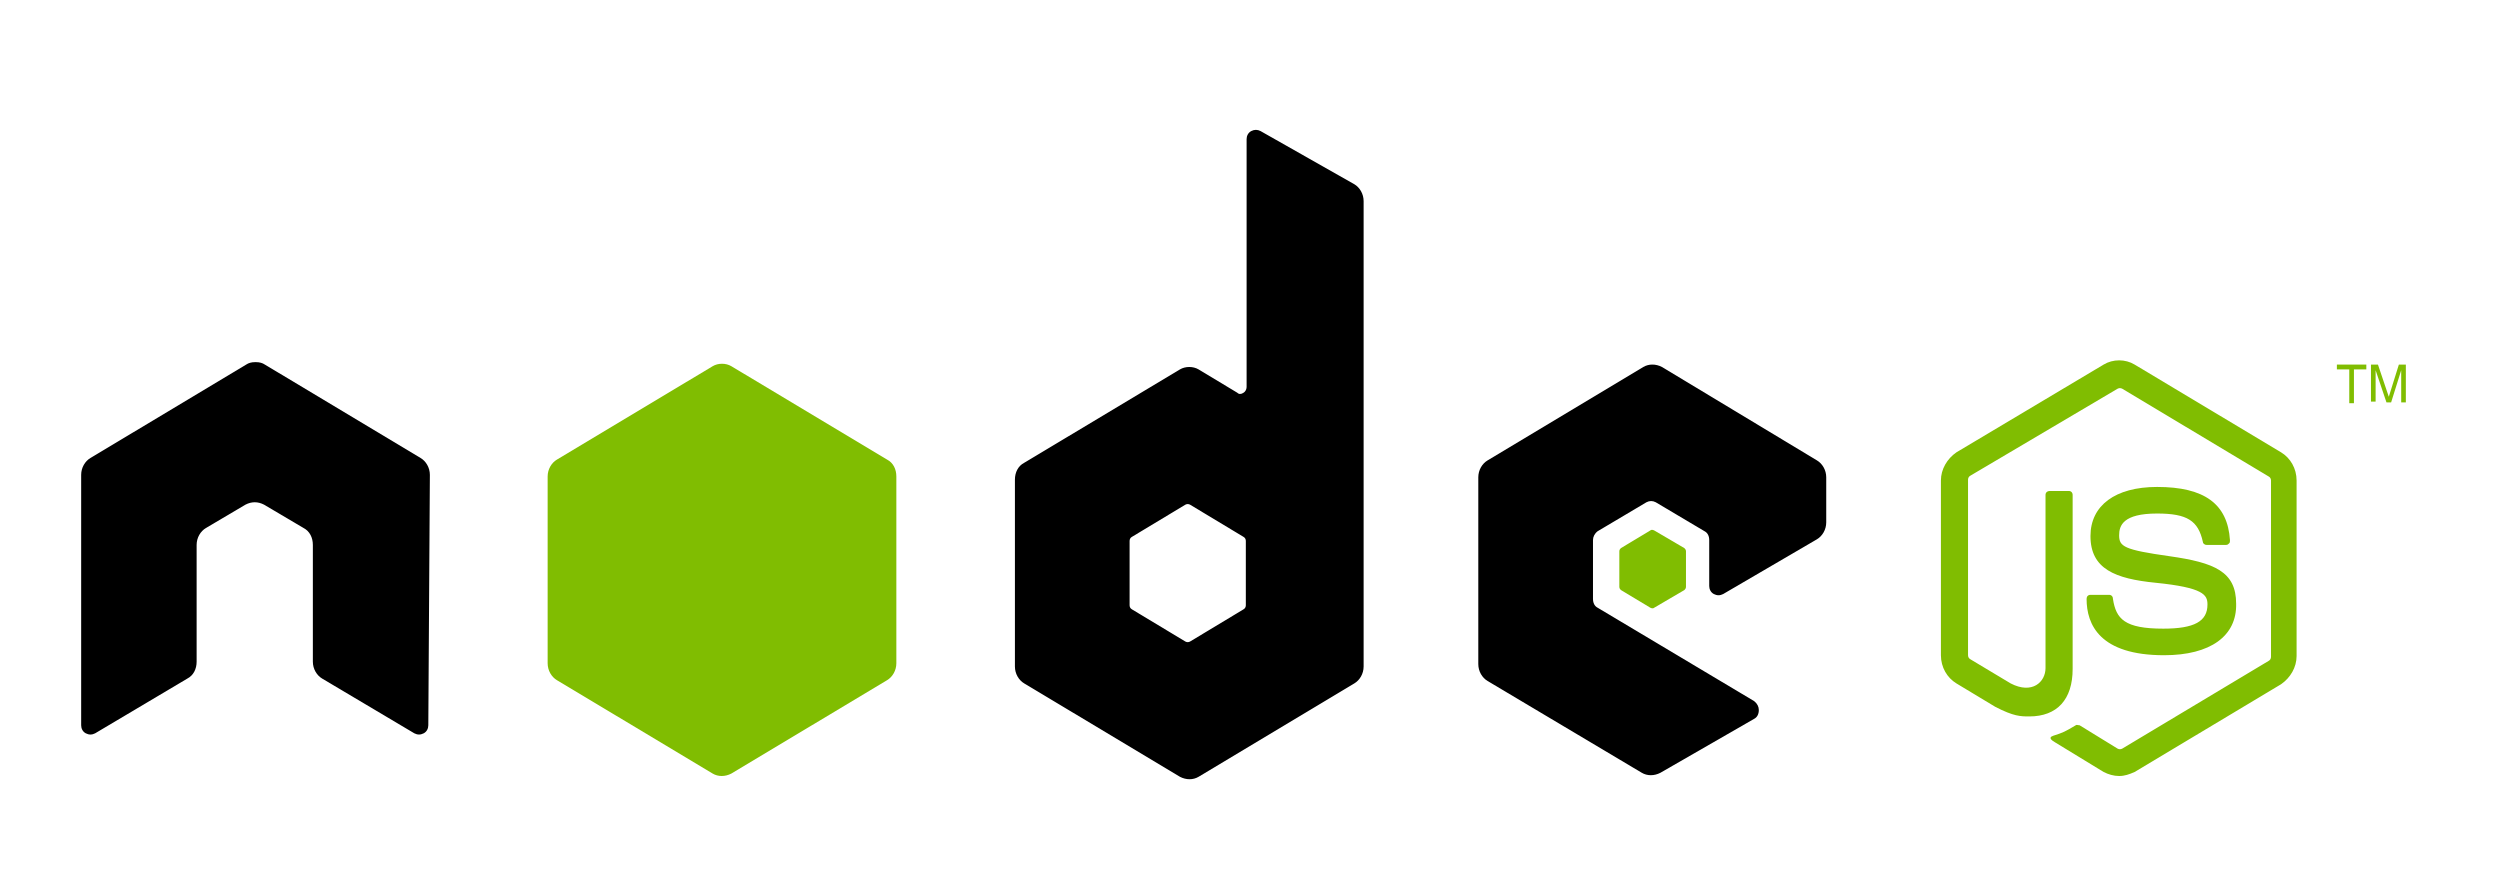 <svg width="154" height="55" viewBox="0 0 154 55" fill="none" xmlns="http://www.w3.org/2000/svg">
<path fill-rule="evenodd" clip-rule="evenodd" d="M26.48 29.252C26.48 28.806 26.241 28.409 25.907 28.211L16.313 22.457C16.17 22.358 15.979 22.309 15.788 22.309H15.692C15.501 22.309 15.31 22.358 15.167 22.457L5.573 28.211C5.239 28.409 5 28.806 5 29.252V44.677C5 44.875 5.095 45.074 5.286 45.173C5.477 45.272 5.668 45.272 5.859 45.173L11.54 41.8C11.921 41.602 12.112 41.205 12.112 40.759V33.567C12.112 33.121 12.351 32.724 12.685 32.526L15.12 31.087C15.31 30.988 15.501 30.939 15.692 30.939C15.883 30.939 16.074 30.988 16.265 31.087L18.7 32.526C19.081 32.724 19.272 33.121 19.272 33.567V40.759C19.272 41.205 19.511 41.602 19.845 41.8L25.525 45.173C25.716 45.272 25.907 45.272 26.098 45.173C26.289 45.074 26.384 44.875 26.384 44.677L26.48 29.252Z" fill="black"/>
<path fill-rule="evenodd" clip-rule="evenodd" d="M77.65 8.074C77.459 7.975 77.268 7.975 77.077 8.074C76.886 8.174 76.791 8.372 76.791 8.57V23.846C76.791 23.995 76.695 24.144 76.6 24.193C76.457 24.293 76.314 24.293 76.218 24.193L73.831 22.755C73.497 22.557 73.02 22.557 72.686 22.755L63.091 28.508C62.709 28.707 62.519 29.104 62.519 29.55V41.056C62.519 41.503 62.757 41.9 63.091 42.098L72.686 47.851C73.068 48.05 73.497 48.05 73.831 47.851L83.426 42.098C83.76 41.9 83.999 41.503 83.999 41.056V12.389C83.999 11.943 83.76 11.546 83.426 11.348L77.65 8.074ZM76.743 37.287C76.743 37.386 76.695 37.485 76.6 37.535L73.306 39.519C73.211 39.569 73.115 39.569 73.02 39.519L69.726 37.535C69.631 37.485 69.583 37.386 69.583 37.287V33.319C69.583 33.22 69.631 33.121 69.726 33.071L73.02 31.087C73.115 31.038 73.211 31.038 73.306 31.087L76.6 33.071C76.695 33.121 76.743 33.22 76.743 33.319V37.287Z" fill="black"/>
<path fill-rule="evenodd" clip-rule="evenodd" d="M111.923 33.22C112.257 33.022 112.496 32.625 112.496 32.179V29.401C112.496 28.955 112.257 28.558 111.923 28.36L102.376 22.606C101.994 22.408 101.565 22.408 101.23 22.606L91.636 28.36C91.302 28.558 91.063 28.955 91.063 29.401V40.908C91.063 41.354 91.302 41.751 91.636 41.949L101.135 47.603C101.469 47.802 101.899 47.802 102.281 47.603L108.056 44.28C108.247 44.181 108.343 43.983 108.343 43.735C108.343 43.536 108.247 43.338 108.056 43.189L98.414 37.436C98.223 37.337 98.128 37.138 98.128 36.89V33.27C98.128 33.071 98.223 32.873 98.414 32.724L101.421 30.939C101.612 30.84 101.803 30.84 101.994 30.939L105.001 32.724C105.192 32.823 105.288 33.022 105.288 33.27V36.097C105.288 36.295 105.383 36.493 105.574 36.593C105.765 36.692 105.956 36.692 106.147 36.593L111.923 33.22Z" fill="black"/>
<path fill-rule="evenodd" clip-rule="evenodd" d="M43.903 22.557C44.237 22.358 44.714 22.358 45.048 22.557L54.643 28.31C55.025 28.508 55.215 28.905 55.215 29.352V40.858C55.215 41.304 54.977 41.701 54.643 41.9L45.048 47.653C44.666 47.851 44.237 47.851 43.903 47.653L34.308 41.9C33.974 41.701 33.735 41.304 33.735 40.858V29.352C33.735 28.905 33.974 28.508 34.308 28.31L43.903 22.557Z" fill="#80BD01"/>
<path d="M130.539 47.802C130.205 47.802 129.87 47.702 129.584 47.554L126.577 45.719C126.147 45.471 126.338 45.371 126.481 45.322C127.102 45.123 127.197 45.074 127.866 44.677C127.913 44.627 128.009 44.677 128.104 44.677L130.443 46.115C130.539 46.165 130.634 46.165 130.73 46.115L139.751 40.709C139.847 40.66 139.894 40.56 139.894 40.461V29.599C139.894 29.5 139.847 29.401 139.751 29.352L130.73 23.945C130.634 23.896 130.539 23.896 130.443 23.945L121.374 29.302C121.278 29.352 121.231 29.451 121.231 29.55V40.362C121.231 40.461 121.278 40.56 121.374 40.61L123.856 42.098C125.193 42.792 126.004 41.999 126.004 41.156V30.492C126.004 30.343 126.1 30.244 126.29 30.244H127.436C127.579 30.244 127.675 30.343 127.675 30.492V41.205C127.675 43.09 126.72 44.132 125.002 44.132C124.477 44.132 124.047 44.132 122.901 43.536L120.515 42.098C119.942 41.751 119.56 41.106 119.56 40.362V29.599C119.56 28.905 119.942 28.26 120.515 27.864L129.584 22.458C130.157 22.11 130.921 22.11 131.493 22.458L140.515 27.864C141.088 28.211 141.47 28.856 141.47 29.599V40.412C141.47 41.106 141.088 41.751 140.515 42.148L131.493 47.554C131.159 47.702 130.873 47.802 130.539 47.802Z" fill="#80BD01"/>
<path d="M133.307 40.362C129.345 40.362 128.534 38.477 128.534 36.89C128.534 36.742 128.629 36.642 128.773 36.642H129.918C130.061 36.642 130.157 36.742 130.157 36.89C130.348 38.13 130.873 38.725 133.259 38.725C135.169 38.725 135.98 38.279 135.98 37.237C135.98 36.642 135.742 36.196 132.782 35.898C130.3 35.65 128.773 35.055 128.773 33.022C128.773 31.137 130.3 29.996 132.878 29.996C135.789 29.996 137.221 31.038 137.365 33.27C137.365 33.369 137.365 33.419 137.317 33.468C137.269 33.518 137.221 33.567 137.126 33.567H135.933C135.789 33.567 135.694 33.468 135.694 33.369C135.407 32.079 134.739 31.633 132.878 31.633C130.777 31.633 130.539 32.377 130.539 32.972C130.539 33.666 130.825 33.865 133.641 34.262C136.41 34.658 137.746 35.204 137.746 37.188C137.794 39.172 136.171 40.362 133.307 40.362Z" fill="#80BD01"/>
<path d="M145.766 22.458V22.755H145.002V24.838H144.715V22.755H143.952V22.458H145.766Z" fill="#80BD01"/>
<path d="M146.052 22.458H146.482L147.15 24.441L147.77 22.458H148.2V24.789H147.914V23.4C147.914 23.35 147.914 23.251 147.914 23.152C147.914 23.053 147.914 22.904 147.914 22.805L147.293 24.789H147.007L146.338 22.805V22.854C146.338 22.904 146.338 23.003 146.338 23.102C146.338 23.201 146.338 23.301 146.338 23.35V24.739H146.052V22.458V22.458Z" fill="#80BD01"/>
<path fill-rule="evenodd" clip-rule="evenodd" d="M101.66 32.675C101.708 32.625 101.803 32.625 101.899 32.675L103.76 33.766C103.808 33.815 103.856 33.865 103.856 33.964V36.146C103.856 36.245 103.808 36.295 103.76 36.345L101.899 37.436C101.851 37.485 101.755 37.485 101.66 37.436L99.846 36.345C99.798 36.295 99.751 36.245 99.751 36.146V33.964C99.751 33.865 99.798 33.815 99.846 33.766L101.66 32.675Z" fill="#80BD01"/>
</svg>
